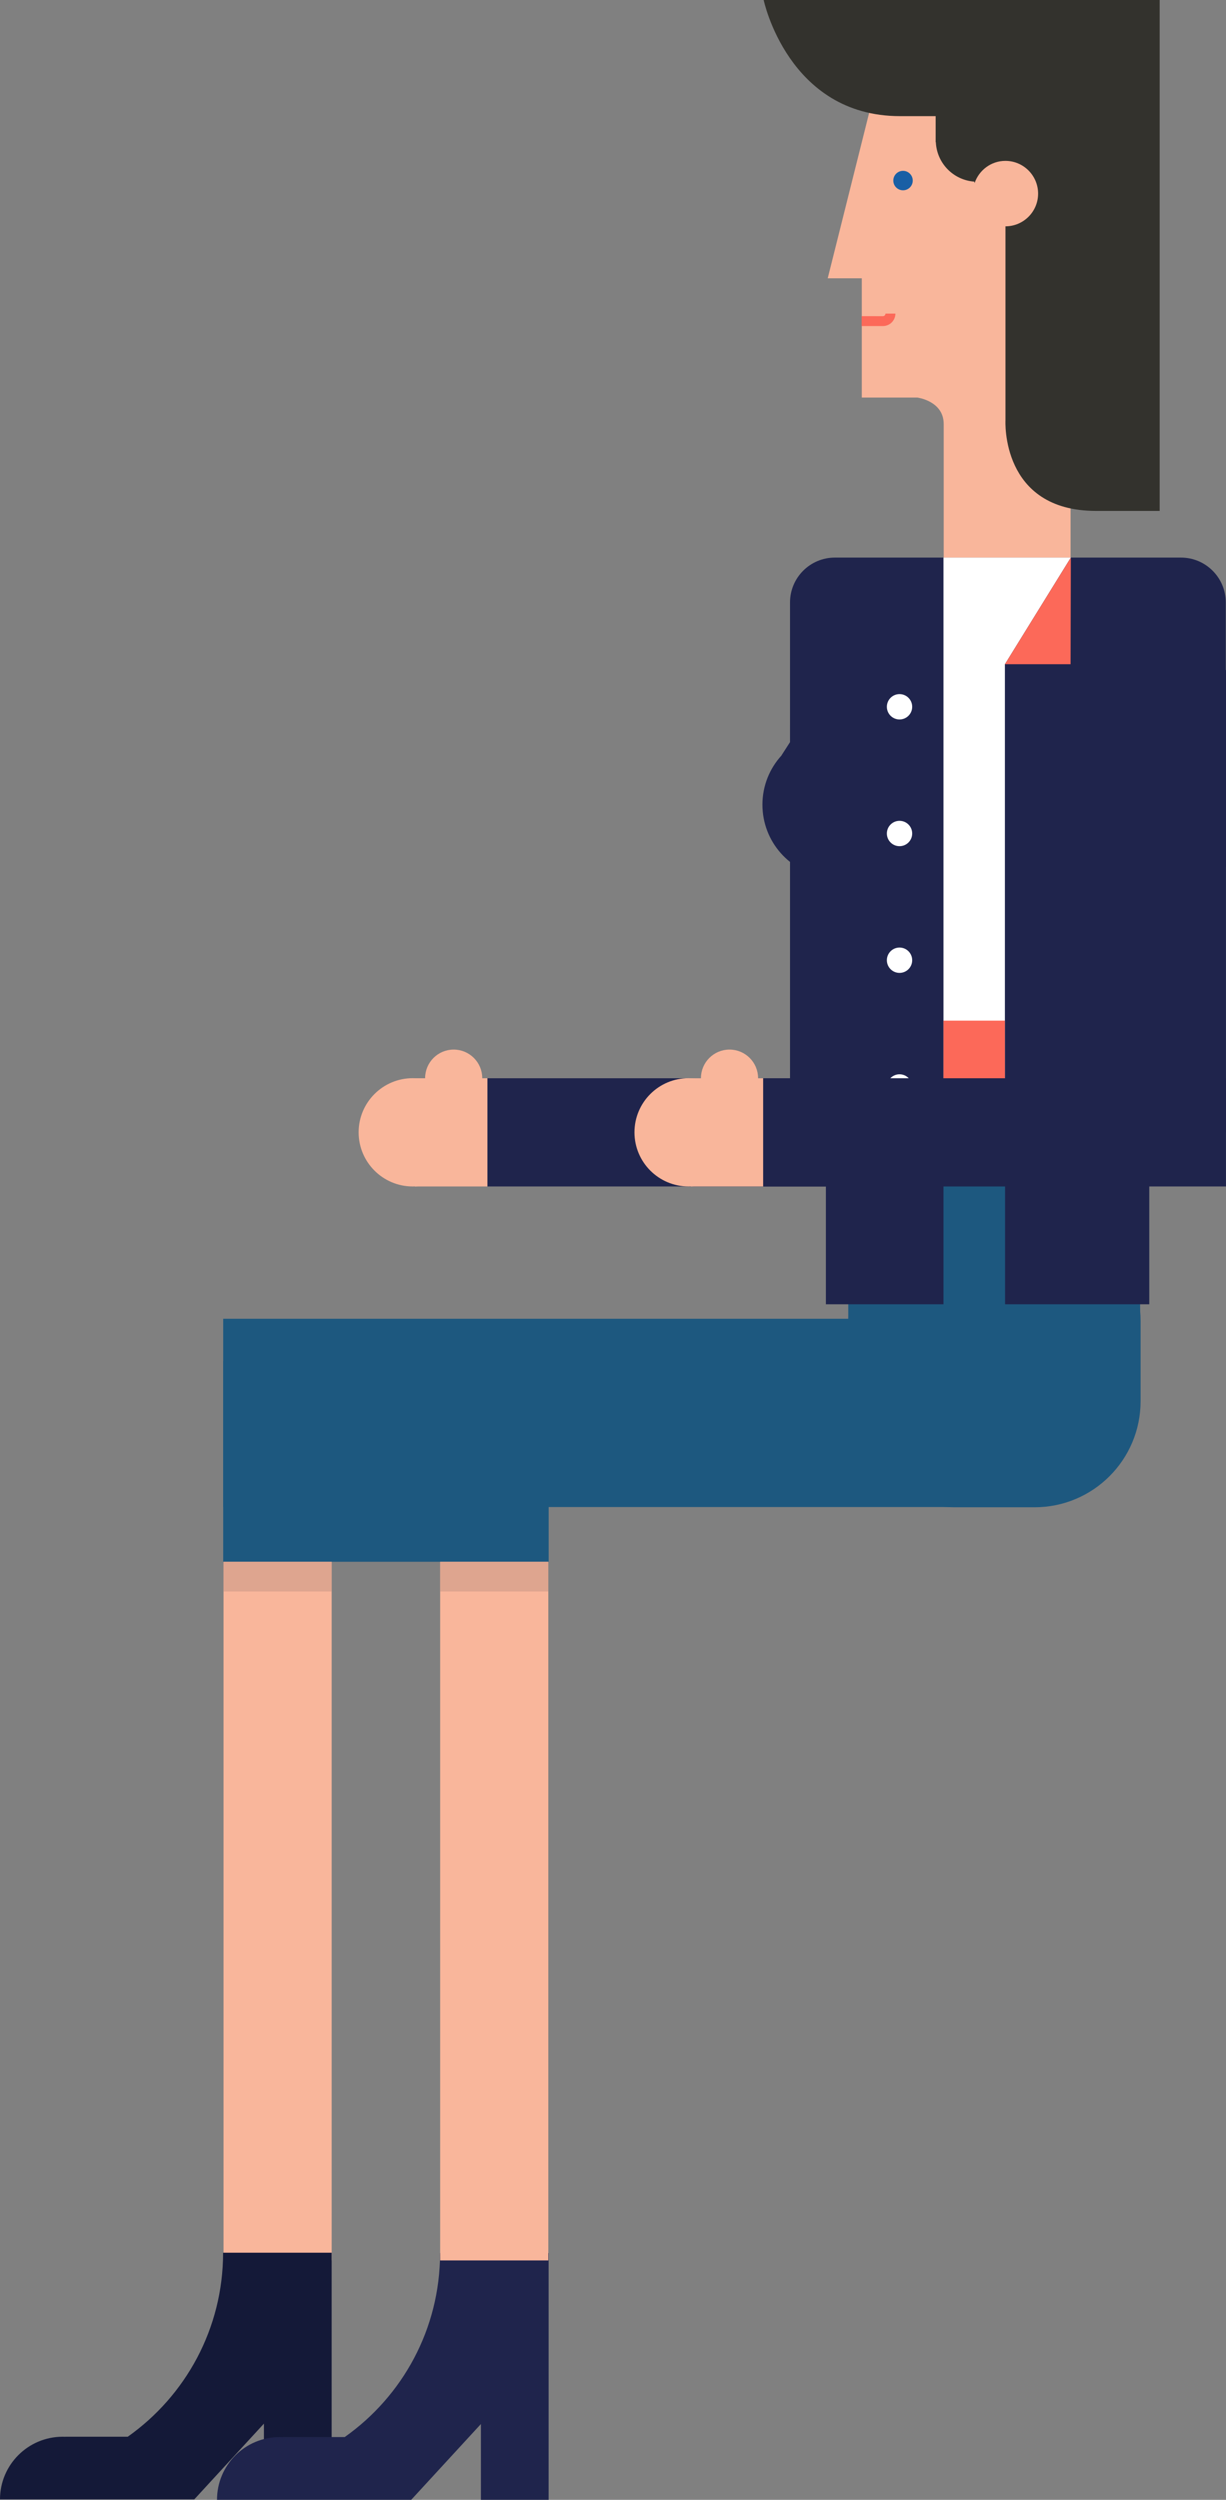 <?xml version="1.0" encoding="utf-8"?>
<!-- Generator: Adobe Illustrator 16.0.0, SVG Export Plug-In . SVG Version: 6.00 Build 0)  -->
<!DOCTYPE svg PUBLIC "-//W3C//DTD SVG 1.1//EN" "http://www.w3.org/Graphics/SVG/1.1/DTD/svg11.dtd">
<svg version="1.1" id="Layer_1" xmlns="http://www.w3.org/2000/svg" xmlns:xlink="http://www.w3.org/1999/xlink" x="0px" y="0px"
	 width="66.213px" height="134.906px" viewBox="0 0 66.213 134.906" enable-background="new 0 0 66.213 134.906"
	 xml:space="preserve">
<rect x="0" y="0" width="66.213" height="134.906" fill="#808080" stroke="none"/>
<g>
	<g>
		<g>
			<rect x="26.325" y="58.189" fill="#F9B69B" width="0" height="5.84"/>
			<circle fill="#F9B69B" cx="24.502" cy="58.185" r="1.543"/>
			<polygon fill="#F9B69B" points="22.409,58.189 22.409,64.029 25.09,64.029 26.325,64.029 26.325,58.189 			"/>
			<circle fill="#F9B69B" cx="22.291" cy="61.107" r="2.922"/>
		</g>
		<rect x="26.325" y="58.189" fill="#1F244C" width="24.99" height="5.84"/>
	</g>
	<rect x="12.055" y="71.169" fill="#1D587F" width="41.639" height="10.16"/>
	<path fill="#1D587F" d="M45.813,75.617c0,3.161,2.564,5.725,5.727,5.725h4.332c3.164,0,5.728-2.563,5.728-5.725v-4.334
		c0-3.164-2.563-5.728-5.728-5.728H51.54c-3.162,0-5.727,2.563-5.727,5.728V75.617z"/>
	<rect x="45.813" y="62.935" fill="#1D587F" width="15.762" height="12.682"/>
	<g>
		<g>
			<path fill="#F9B69B" d="M47.75,2.86l-3.047,12.159h1.84v6.435h2.994c0,0,1.43,0.178,1.43,1.43c0,0.536,0,4.957,0,7.103v2.502
				h6.852V30.88V2.637h-9.891L47.75,2.86z"/>
			<circle fill="#195FA5" cx="48.77" cy="9.745" r="0.525"/>
			<path fill="#FC6959" d="M47.682,17.063c0.078,0,0.139-0.063,0.139-0.139h0.537c0,0.371-0.303,0.673-0.676,0.673h-1.148v-0.535
				L47.682,17.063L47.682,17.063z"/>
			<path fill="#33322D" d="M62.631,0v27.573c0,0-1.729,0-3.435,0c-5.168,0-4.893-4.894-4.893-4.894V12.214
				c0.973-0.002,1.762-0.791,1.762-1.765c0-0.974-0.791-1.767-1.767-1.767c-0.771,0-1.422,0.502-1.661,1.193l-0.021-0.073
				c-1.13-0.085-2.021-0.992-2.074-2.128h-0.01V6.268c-0.505,0-1.134,0-1.925,0C42.563,6.268,41.243,0,41.243,0H62.631z"/>
		</g>
		<path fill="#1F244C" d="M42.211,40.766l-0.003-0.003l0.459-0.713v-1.586v-2.605v-3.346c0-1.338,1.085-2.422,2.424-2.422h3.974
			h1.902h6.934h4.148h1.729c1.339,0,2.423,1.084,2.423,2.422v3.646h0.012v10.627h-4.164v12.557h0.02v11.045h-7.787v-7.331h-3.328
			v7.331h-6.35v-7.331V60.44V47.342c-1.934-0.26-3.427-1.912-3.427-3.917C41.177,42.399,41.569,41.468,42.211,40.766z"/>
		<polygon fill="#FFFFFF" points="57.833,30.09 54.272,35.847 54.272,63.123 50.954,63.123 50.954,38.736 50.954,34.63 
			50.954,30.09 		"/>
		<polygon fill="#FC6959" points="57.833,30.09 54.272,35.845 57.819,35.845 		"/>
		<g>
			<circle fill="#FFFFFF" cx="48.581" cy="38.143" r="0.684"/>
			<circle fill="#FFFFFF" cx="48.581" cy="44.981" r="0.684"/>
			<circle fill="#FFFFFF" cx="48.581" cy="51.82" r="0.684"/>
			<circle fill="#FFFFFF" cx="48.581" cy="58.659" r="0.684"/>
		</g>
		<rect x="50.954" y="55.08" fill="#FC6959" width="3.318" height="8.043"/>
	</g>
	<g>
		<g>
			<rect x="41.222" y="58.189" fill="#F9B69B" width="0" height="5.84"/>
			<circle fill="#F9B69B" cx="39.399" cy="58.185" r="1.543"/>
			<polygon fill="#F9B69B" points="37.307,58.189 37.307,64.029 39.987,64.029 41.222,64.029 41.222,58.189 			"/>
			<circle fill="#F9B69B" cx="37.188" cy="61.107" r="2.922"/>
		</g>
		<rect x="41.222" y="58.189" fill="#1F244C" width="24.989" height="5.84"/>
	</g>
	<g display="none">
		
			<rect x="73.939" y="53.631" transform="matrix(-0.977 -0.214 0.214 -0.977 133.536 153.31)" display="inline" fill="#9B9B9B" width="2.279" height="31.571"/>
		<path display="inline" fill="#005493" d="M76.924,75.916c-0.402,1.729-2.129,2.803-3.857,2.399l0,0
			c-1.729-0.403-2.803-2.133-2.398-3.858l13.689-58.669c0.402-1.727,2.131-2.801,3.859-2.397l0,0
			c1.729,0.403,2.801,2.131,2.398,3.858L76.924,75.916z"/>
	</g>
	<g display="none">
		<g display="inline">
			<rect x="44.615" y="110.394" fill="#9B9B9B" width="6.051" height="15.898"/>
			<rect x="46.5" y="81.974" fill="#9B9B9B" width="2.278" height="31.574"/>
			<g>
				
					<rect x="55.452" y="117.802" transform="matrix(-0.271 0.963 -0.963 -0.271 194.526 108.19)" fill="#9B9B9B" width="1.673" height="19.93"/>
				
					<rect x="38.175" y="117.801" transform="matrix(0.272 0.962 -0.962 0.272 151.35 55.476)" fill="#9B9B9B" width="1.671" height="19.93"/>
				<circle fill="#9B9B9B" cx="29.632" cy="132.175" r="2.522"/>
				<circle fill="#9B9B9B" cx="65.648" cy="132.175" r="2.522"/>
			</g>
			<rect x="46.717" y="124.802" fill="#9B9B9B" width="1.848" height="6.475"/>
			<rect x="45.682" y="129.667" fill="#9B9B9B" width="3.917" height="5.031"/>
		</g>
		<path display="inline" fill="#0085BA" d="M74.387,85.087c0,1.994-1.619,3.613-3.615,3.613H24.507
			c-1.996,0-3.613-1.619-3.613-3.613l0,0c0-1.998,1.617-3.615,3.613-3.615h46.265C72.768,81.472,74.387,83.089,74.387,85.087
			L74.387,85.087z"/>
	</g>
	<g display="none">
		<g display="inline">
			<rect x="61.788" y="65.556" fill="#9B9B9B" width="2.279" height="17.115"/>
			<circle fill="#9B9B9B" cx="62.932" cy="82.671" r="1.145"/>
		</g>
		<path display="inline" fill="#0085BA" d="M79.735,66.489c0,1.357-1.1,2.458-2.459,2.458H32.458c-1.357,0-2.457-1.1-2.457-2.458
			l0,0c0-1.359,1.1-2.459,2.457-2.459h44.818C78.635,64.03,79.735,65.13,79.735,66.489L79.735,66.489z"/>
	</g>
	<rect x="12.055" y="73.449" fill="#1D587F" width="17.577" height="10.834"/>
	<g>
		<rect x="12.072" y="84.283" fill="#F9B69B" width="5.841" height="37.704"/>
		<path fill="#141938" d="M3.387,131.501c0.051,0,0.1,0.002,0.149,0.004v-0.004H6.9c3.114-2.201,5.149-5.828,5.149-9.931h5.863
			v3.158v3.537v6.618h-3.658v-4.088l-3.762,4.088h-3.72H3.235H0C0,133.017,1.517,131.501,3.387,131.501z"/>
		<rect x="12.072" y="84.283" opacity="0.4" fill="#B78C7D" enable-background="new    " width="5.841" height="1.604"/>
	</g>
	<g>
		<path fill="#1F244C" d="M15.104,131.519c0.051,0,0.101,0.002,0.15,0.004l0.001-0.004h3.362c3.115-2.199,5.15-5.828,5.15-9.93
			h5.863v3.16v3.535v6.621h-3.658v-4.089l-3.763,4.089H18.49h-3.536H11.72C11.72,133.035,13.234,131.519,15.104,131.519z"/>
		<g>
			<rect x="23.772" y="84.283" fill="#F9B69B" width="5.841" height="37.704"/>
			<rect x="23.772" y="84.283" opacity="0.4" fill="#B78C7D" enable-background="new    " width="5.841" height="1.604"/>
		</g>
	</g>
	<rect x="60.959" y="44.981" fill="#1F244C" width="5.252" height="16.125"/>
	<rect x="42.667" y="39.119" fill="#1F244C" width="4.552" height="20.609"/>
</g>
</svg>
